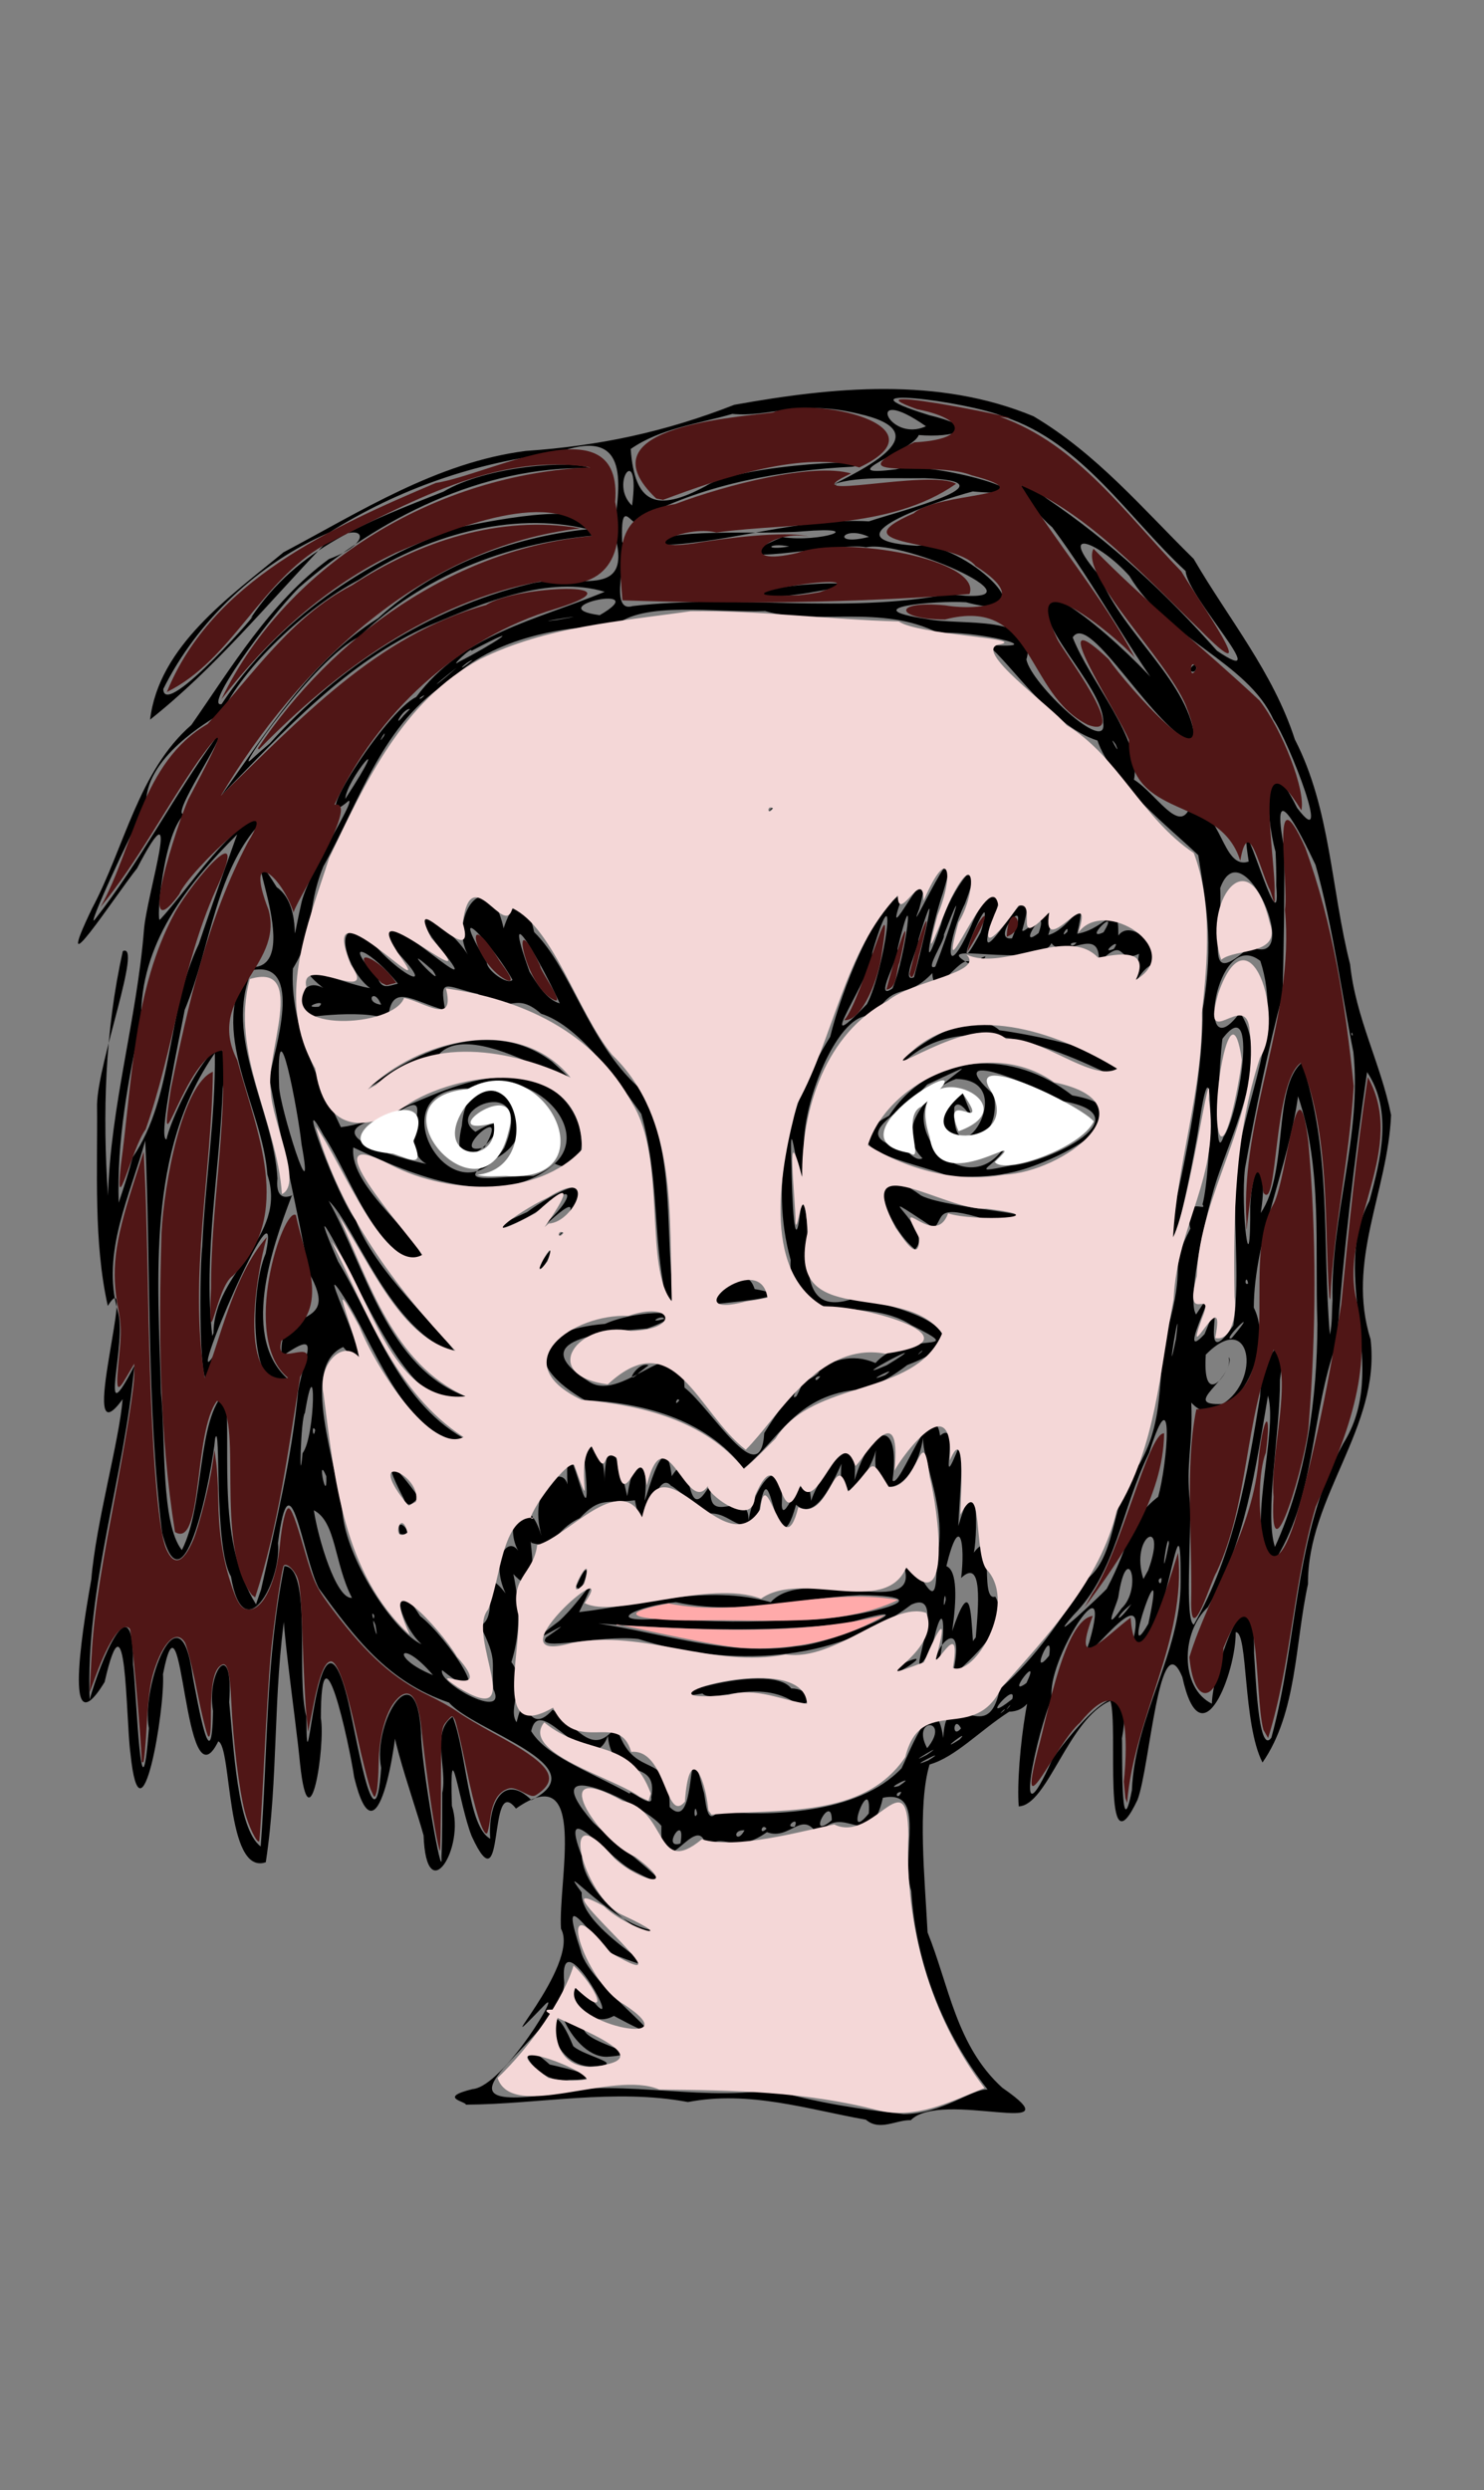 <?xml version="1.0" encoding="UTF-8" standalone="no"?>
<svg
   xmlns:dc="http://purl.org/dc/elements/1.1/"
   xmlns:cc="http://creativecommons.org/ns#"
   xmlns:rdf="http://www.w3.org/1999/02/22-rdf-syntax-ns#"
   xmlns:svg="http://www.w3.org/2000/svg"
   xmlns="http://www.w3.org/2000/svg"
   xmlns:sodipodi="http://sodipodi.sourceforge.net/DTD/sodipodi-0.dtd"
   xmlns:inkscape="http://www.inkscape.org/namespaces/inkscape"
   inkscape:version="1.0 (4035a4fb49, 2020-05-01)"
   sodipodi:docname="villager1.svg"
   viewBox="0 0 1440 2416"
   height="2416"
   width="1440"
   id="svg82"
   version="1.1">
  <rect x="0" y="0" width="1440" height="2416" fill="#808080" stroke="none"/>
  <defs
     id="defs86" />
  <sodipodi:namedview
     inkscape:current-layer="g90"
     inkscape:window-maximized="1"
     inkscape:window-y="-11"
     inkscape:window-x="-11"
     inkscape:cy="909.11377"
     inkscape:cx="609.41299"
     inkscape:zoom="0.59003612"
     showgrid="false"
     id="namedview84"
     inkscape:window-height="1826"
     inkscape:window-width="1080"
     inkscape:pageshadow="2"
     inkscape:pageopacity="0"
     guidetolerance="10"
     gridtolerance="10"
     objecttolerance="10"
     borderopacity="1"
     bordercolor="#666666"
     pagecolor="#ffffff"
     inkscape:document-rotation="0"
     inkscape:pagecheckerboard="true" />
  <g
     id="g90"
     inkscape:label="Image"
     inkscape:groupmode="layer">
    <path
       d="m 840.27,2056.508 c -56.186,-9.965 -113.069,-28.636 -172.693,-17.15 -71.421,-13.386 -143.951,2.084 -215.477,2.55 -0.018,-3.191 -27.783,-6.719 6.454,-15.127 30.363,-2.356 91.061,-105.171 68.592,-80.223 -60.86,62.834 36.741,-39.811 17.22,-75.331 -3.014,-45.882 26.877,-166.322 -43.695,-116.582 -27.918,-36.195 -9.623,99.492 -42.989,26.704 -12.274,-30.692 -21.607,-108.329 -19.201,-29.431 13.433,40.434 -24.732,101.79 -27.458,28.75 -9.553,-35.364 -45.751,-132.327 -24.898,-124.876 -0.932,36.714 -20.404,158.64 -42.456,68.425 -5.075,-34.6 -32.264,-157.267 -32.294,-57.36 4.549,27.181 -11.225,128.44 -20.231,44.173 -4.247,-45.003 -22.193,-165.026 -13.909,-149.901 -12.578,81.297 -6.918,164.59 -19.336,245.603 -39.167,13.223 -32.628,-112.181 -46.094,-117.312 -34.067,69.366 -34.026,-165.952 -53.633,-65.188 2.177,34.051 -21.654,174.462 -31.625,76.604 -4.652,-34.836 -3.343,-163.962 -25.045,-68.883 -43.821,71.254 -17.604,-72.499 -12.881,-99.777 4.64,-55.453 26.937,-133.245 30.39,-174.704 -46.816,64.346 15.915,-139.319 -14.41,-90.496 -13.963,-62.528 -9.807,-130.529 -10.441,-195.553 1.007,-41.91 44.327,-157.391 25.045,-148.686 -17.401,77.515 -19.849,158.292 -14.419,237.306 2.446,-87.031 27.983,-171.112 34.907,-257.738 2.574,-34.578 39.245,-147.992 -6.693,-59.859 C 110.698,870.531 48.458,966.509 89.304,881.376 120.703,822.442 134.369,747.99 185.675,703.367 224.237,648.16 261.897,584.414 319.159,542.394 365.951,525.232 353.275,501.895 313.985,528.909 259.034,586.538 207.957,648.79 145.634,698.175 c 8.586,-71.662 77.595,-119.492 129.438,-162.318 75.255,-39.859 148.753,-87.234 235.102,-98.362 71.346,-4.883 135.276,-18.426 202.29,-44.742 95.975,-17.276 198.032,-27.326 290.385,11.1 61.516,36.481 106.008,89.808 155.399,138.309 33.791,58.138 77.146,110.021 98.196,175.223 34.727,67.212 35.146,145.761 53.634,218.203 5.388,51.959 29.912,96.673 39.748,146.195 -3.101,74.167 -43.697,141.889 -19.892,217.653 10.063,85.232 -61.441,152.602 -60.728,237.406 -12.618,57.309 -10.512,124.679 -44.13,173.099 -19.431,-37.719 -13.79,-127.714 -26.051,-126.361 0.615,38.239 -33.227,127.736 -51.723,43.587 -22.323,-54.686 -31.544,88.078 -43.568,119.1 -34.977,73.932 -18.193,-72.363 -26.3,-96.092 -40.826,17.297 -60.897,101.337 -88.918,102.333 -3.36,-43.376 12.614,-156.276 26.501,-137.758 -10.439,15.54 -10.171,45.269 -35.768,45.908 -29.424,19.04 -52.047,43.986 -77.236,51.21 -11.924,39.616 -4.59,110.852 -1.947,162.883 20.963,51.956 27.801,110.174 72.541,150.75 74.417,51.417 -59.356,1.165 -88.782,31.456 -14.442,-0.391 -30.215,10.952 -43.556,-0.448 z m 36.621,-5.48 c 36.555,0.047 66.599,-24.754 81.43,-23.834 -42.944,-54.151 -69.988,-123.247 -74.076,-192.595 -11.157,-35.103 16.131,-99.349 -27.523,-90.437 -13.258,57.894 -38.59,0.178 -63.005,36.679 -15.105,-26.715 -27.022,5.406 -49.506,-3.333 -33.303,23.686 -41.768,-1.993 -58.898,15.1 -7.576,-42.158 -45.747,46.686 -43.487,-21.132 -15.082,-19.767 -128.994,-75.54 -66.16,-3.259 21.946,21.434 107.517,83.423 36.045,45.288 -23.957,-14.058 -70.166,-72.796 -47.183,-12.795 1.613,39.333 68.233,87.094 72.624,72.319 -39.676,-1.127 -100.648,-74.834 -72.661,-36.904 -3.05,39.912 114.195,92.355 29.688,59.643 -29.264,-27.333 -50.904,-65.38 -30.622,-3.122 8.16,36.595 117.112,108.983 32.13,63.118 -36.363,20.262 -61.54,-61.447 -15.532,-9.081 20.343,19.322 -38.612,-85.624 -32.639,-23.031 -1.034,51.021 -136.258,121.65 -28.385,109.953 76.019,-19.687 151.836,5.64 230.169,-6.143 41.769,12.265 85.944,19.106 127.589,23.566 z m -324.398,-33.106 c -37.315,5.928 -61.253,-53.156 -19.155,-15.012 16.26,3.709 63.809,14.652 19.155,15.012 z m 19.878,-13.058 c -47.918,-3.579 -43.978,-88.436 -16.17,-19.772 10.861,10.127 56.636,18.46 16.17,19.772 z m 16.58,-9.412 c -38.281,0.763 -64.517,-85.368 -22.567,-27.123 3.329,15.422 67.425,24.19 22.567,27.123 z M 429.159,1739.329 c 5.28,-23.466 -11.434,-58.89 10.047,-73.792 13.787,34.465 14.493,106.659 36.493,118.348 -2.456,-33.505 12.607,-64.534 39.996,-37.477 65.812,-33.32 -55.848,-66.625 -79.934,-94.567 -60.037,-20.367 -91.421,-63.005 -126.465,-111 -15.88,-30.946 -27.954,-134.674 -39.541,-43.751 3.546,37.721 -33.642,104.407 -45.633,32.321 -17.021,-27.986 -9.403,-153.782 -15.393,-133.903 -2.62,31.28 -30.313,175.578 -51.509,91.266 -15.226,-126.097 -10.734,-253.465 -16.282,-380.157 -14.832,53.952 -42.554,108.224 -26.802,165.094 10.151,30.04 -21.137,125.586 16.226,53.348 -9.588,108.249 -47.377,214.198 -43.368,323.782 9.835,-35.446 42.63,-117.384 42.093,-34.333 3.784,31.004 7.635,164.023 15.374,62.237 -7.906,-40.703 30.446,-142.528 42.558,-49.981 5.427,28.31 18.488,102.853 19.667,33.198 -6.518,-39.097 20.211,-72.41 15.714,-8.491 4.352,42.243 7.753,123.275 30.567,139.877 6.86,-90.633 4.72,-182.78 22.951,-271.979 27.478,0.918 10.817,108.237 21.426,146.16 0.14,96.696 9.868,-132.844 39.291,-19.867 7.928,29.502 27.311,157.583 33.192,69.461 -8.613,-44.557 34.524,-114.861 38.769,-33.669 -0.318,28.537 21.358,150.446 19.765,119.936 1.016,-20.667 0.681,-41.376 0.797,-62.061 z m 231.103,49.179 c 5.627,-31.801 -19.295,6.474 0,0 z m 62.188,-12.794 c -13.562,-0.656 -7.475,14.141 0,0 z m 21.375,-1.54 c -4.595,-6.345 -7.955,7.612 0,0 z m 27.333,-1.891 c 5.201,-11.849 -11.891,1.282 0,0 z m 35.969,-6.362 c -0.003,-27.689 -25.673,21.781 0,0 z m 35.914,-6.528 c 3.026,-42.821 -26.2,32.05 0,0 z m -166.57,0.447 c -2.394,-14.73 -4.213,8.873 0,0 z m 20.02,-2.333 c 49.182,4.414 135.586,3.246 178.376,-42.013 8.339,-16.648 32.904,-83.18 40.394,-29.32 3.108,-59.297 42.87,13.845 54.797,-47.424 37.874,-33.4 57.633,-66.078 85.793,-107.66 29.46,-24.816 21.762,-79.879 49.904,-110.807 27.922,-49.28 14.357,-92.598 30.102,-141.481 14.449,-56.766 -1.819,-46.204 19.25,-86.817 -8.412,-34.877 17.488,-14.803 11.74,-23.508 9.131,-33.426 11.881,-179.703 -3.319,-77.91 -4.343,32.11 -34.535,176.47 -22.605,75.426 14.039,-61.989 26.471,-132.321 26.122,-186.851 11.439,-66.458 2.713,-104.072 -4.295,-149.495 -27.007,-25.902 -84.138,-70.57 -97.811,-111.184 -45.61,-14.57 -83.387,-74.035 -106.714,-92.842 67.869,4.701 -15.527,-14.861 -47.067,-11.161 -55.676,-28.697 -120.056,-7.317 -168.649,-21.61 -46.058,1.848 -120.424,-10.326 -146.038,14.992 -44.775,-1.679 -119.458,10.786 -159.343,52.355 -66.182,40.43 -87.689,116.942 -123.304,180.199 -17.993,44.374 -5.485,59.612 -29.598,99.244 -3.142,55.133 24.053,105.816 46.561,153.941 62.783,-8.055 138.287,-75.791 205.79,-36.203 38.746,27.195 34.792,87.474 1.829,71.632 -53.598,47.052 -138.272,11.286 -195.582,-15.796 -4.371,40.394 68.746,87.318 69.321,114.755 -50.669,-12.626 -70.438,-84.724 -98.143,-126.483 -29.673,-55.061 13.941,61.272 31.245,82.362 18.639,49.546 78.939,102.768 96.878,128.528 -63.233,-19.439 -97.283,-123.21 -123.239,-147.433 36.47,65.883 57.015,162.172 133.604,190.034 -40.846,24.069 -84.129,-65.899 -104.561,-104.076 -17.137,-35.703 -52.257,-101.868 -19.953,-27.166 37.061,61.634 59.52,139.898 127.935,174.977 -59.483,1.694 -89.102,-85.409 -117.374,-132.644 -47.339,-76.61 43.908,99.12 -5.525,40.775 -43.004,19.388 -6.091,112.006 -0.244,164.568 6.15,46.198 50.848,112.422 76.32,123.825 -24.082,-21.824 -32.722,-77.307 -1.382,-27.325 25.812,19.533 79.27,99.118 21.348,52.455 -5.022,12.256 64.451,50.065 49.711,18.294 -2.345,-27.087 4.754,-26.988 -12.942,-61.653 20.501,-7.064 -2.006,-65.251 24.771,-31.182 -15.755,-33.432 3.807,-59.227 13.984,-38.323 -18.874,-29.41 5.958,-66.605 20.849,-17.325 -13.322,-48.108 19.922,-70.461 25.195,-50 -3.337,-82.742 24.308,70.245 17.59,-12.13 -5.93,-40.285 20.07,-26.69 18.122,9.751 2.708,-58.199 15.161,-18.393 22.293,13.712 8.422,-52.031 21.596,-34.987 16.9,4.38 2.295,-3.483 20.004,-75.96 26.3,-23.714 22.815,-36.733 10.012,59.98 38.86,5.085 -8.782,51.07 35.813,0.871 35.683,38.248 4.497,-33.793 35.092,-72.759 32.239,-15.14 1.303,23.637 24.562,-53.116 28.474,-4.239 6.7,-22.857 47.342,-80.818 42.074,-19.976 16.747,-55.242 44.916,-60.904 36.926,0.183 7.25,8.967 39.354,-87.851 46.147,-43.484 22.352,-19.115 -5.321,70.321 19.668,7.294 2.678,24.339 -0.635,46.949 -1.988,80.304 22.946,-77.793 17.794,34.418 13.548,27.907 24.092,-34.491 5.753,46.623 22.307,40.626 16.529,28.659 -24.42,60.261 -41.926,78.054 16.669,-70.62 -24.915,-22.137 -13.393,-10.805 7.896,-31.649 6.172,-75.746 -6.389,-16.629 -34.645,55.775 21.044,-61.967 -19.849,-42.772 -74.98,57.06 -177.747,60.986 -264.812,33.269 -37.9,-4.319 -99.892,13.131 -89.547,-1.409 47.395,-32.585 -42.206,25.163 12.473,-15.838 24,-21.23 46.65,-64.36 19.621,-8.81 62.297,-7.378 123.555,-27.053 185.947,-9.644 32.457,-36.449 141.479,16.523 130.282,-31.218 11.314,-20.751 32.275,63.158 30.403,-10.212 12.076,-46.382 -14.239,-96.185 -12.77,-118.428 -8.325,54.559 -52.085,67.364 -45.858,12.409 -6.503,25.587 -38.22,66.444 -33.419,13.201 -13.599,30.535 -28.281,53.57 -44.087,39.694 -20.453,73.78 -24.483,-64.655 -35.578,5.479 -17.31,31.673 -26.546,-0.985 -51.429,3.424 -6.245,-5.92 -40.551,-33.714 -33.207,-25.828 -16.775,-24.312 -26.885,64.091 -36.105,12.634 -28.324,3.433 -33.443,-3.778 -53.583,17.344 -25.498,11.822 -22.871,31.084 -46.851,23.934 -3.945,-12.164 12.477,63.264 -17.55,30.27 6.858,32.938 6.389,59.134 -1.936,85.454 15.663,20.012 -4.417,44.087 5.04,58.401 10.139,-40.739 8.125,18.155 35.091,-12.286 25.268,18.695 39.294,46.443 61.804,15.825 16.44,56.246 51.57,19.758 51.708,78.635 28.55,28.695 14.389,-90.498 32.585,-16.031 2.607,5.442 2.165,36.22 14.06,20.408 z m 76.6,-104.503 c -37.182,-26.265 -81.3,0.706 -91.463,-10.005 -69.73,12.431 64.281,-33.478 86.196,-4.853 16.252,-0.164 27.685,16.054 5.267,14.857 z m 95.831,-35.707 c 53.952,-25.716 -17.623,21.863 0,0 z m -309.765,-78.307 c 18.929,-42.249 6.331,14.593 0,0 z m -171.2,-50.95 c -5.541,-22.215 18.494,4.828 0,0 z m 3.892,-34.014 c -25.408,-48.531 -7.728,-32.648 14.641,-1.015 -4.373,3.118 -10.747,12.704 -14.641,1.015 z m 329.706,-29.309 c -37.174,-49.072 -100.537,-64.013 -153.955,-66.262 -60.475,-35.166 -50.478,-68.324 19.447,-74.05 32.388,-14.533 95.637,-15.009 41.042,4.436 -39.539,3.589 -122.883,9.711 -56.284,51.763 34.114,22.103 90.957,-60.032 92.399,5.594 26.64,20.812 73.841,102.791 77.394,44.169 25.192,-41.13 62.025,-87.743 107.964,-67.981 28.933,-33.175 93.807,-7.029 34.344,-37.041 -47.379,-30.907 -120.483,6.352 -116.7,-62.931 -20.799,-75.492 -1.814,-152.186 38.372,-216.574 10.542,-43.519 43.867,-129.928 71.036,-138.825 -27.2,74.546 36.177,-60.617 15.303,14.856 -16.203,41.247 50.003,-104.15 22.865,-15.016 -9.278,26.427 -23.837,94.737 -1.693,30.009 8.363,-32.324 48.194,-85.882 23.21,-20.043 -16.799,33.37 -21.883,82.396 5.774,21.895 15.215,-37.884 40.312,-46.626 18.347,0.196 -16.507,60.367 55.385,-81.759 31.48,3.811 2.96,5.131 40.18,-43.447 25.285,4.429 23.333,-6.071 38.805,-49.721 28.088,-1.233 29.945,-5.162 40.27,-37.077 39.884,1.725 12.421,-16.869 42.209,12.486 35.285,27.693 -16.248,2.42 -22.837,38.833 -15.194,-9.966 -22.54,10.66 -11.183,-18.896 -38.977,8.36 1.944,-38.136 -33.709,-1.482 -45.998,-18.661 -13.098,27.429 -128.287,-5.959 -76.57,21.731 -7.798,-20.279 -37.687,39.34 -39.015,7.269 -26.63,28.013 -35.976,5.772 -56.661,42.35 -33.456,-11.513 -74.244,90.426 -67.236,137.038 -3.043,64.255 -15.705,-71 -12.822,6.336 0.271,26.881 3.088,103.796 9.593,35.961 17.323,19.881 -17.228,119.208 52.502,93.384 41.994,7.904 135.121,33.422 50.348,65.176 -30.084,22.957 -51.248,27.233 -50.896,24.201 -57.939,6.629 -73.627,48.223 -107.961,76.2 z m -62.398,-66.04 c -2.229,-4.608 -5.748,7.227 0,0 z m 113.737,-4.17 c 15.362,-29.831 -10.576,7.383 0,0 z m 8.93,-17 c 9.415,-11.854 -12.548,12.035 0,0 z m 13.333,-6.981 c -23.226,14.666 -1.926,4.505 0,0 z m 0.753,4.84 c -6.787,-0.897 -5.522,8.301 0,0 z M 629.342,1324.544 c -10.912,-4.362 -24.998,22.674 -8.901,6.891 z m 229.483,9.645 c 16.732,-11.56 -25.291,9.858 0,0 z m 1.667,-9.68 c 57.406,-35.009 -48.092,20.782 0,0 z m 33.503,-12.668 c 4.978,-6.088 -8.98,7.244 0,0 z M 644.492,1279.508 c -1.196,-4.928 -18.585,5.415 0,0 z M 841.23,974.134 c 16.871,-31.735 32.025,-140.452 5.243,-50.267 0.647,23.945 -62.71,110.172 -5.243,50.267 z m 24.843,-15.267 c 12.807,-30.685 23.687,-116.886 4.836,-38.255 3.051,5.749 -24.444,52.236 -4.836,38.255 z m 20.788,-10.768 c 8.122,-29.505 26.837,-109.646 4.378,-36.599 1.066,5.743 -17.912,42.895 -4.378,36.599 z m 20.693,-10.258 c 11.83,-29.943 34.027,-97.004 8.322,-30.875 1.794,4.581 -19.688,35.686 -8.322,30.875 z m 48.392,-9.99 c -9.555,2.95 0.836,3.958 0,0 z M 952.789,900.717 c 15.533,-58.654 -39.046,73.281 -1.313,4.128 l 1.282,-4.03 z m 127.954,19.946 c 9.199,-13.506 -15.386,6.358 0,0 z m -36.143,-6.23 c -10.17,-0.183 -4.218,6.501 0,0 z m -62.589,-4.065 c 21.292,-50.716 -23.246,2.918 0,0 z m 25.865,-5.193 c 11.574,-33.894 -23.738,18.745 0,0 z m 27.839,-1.191 c 1.737,-9.087 -8.908,8.783 0,0 z m 35.088,0.524 c 16.982,-27.846 -21.269,9.903 0,0 z M 643.786,1247.173 c -10.142,-58.332 -4.732,-105.394 -21.528,-166.518 -30.077,-41.958 -62.433,-85.983 -97.288,-97.218 -27.895,-24.561 -31.625,5.4 -61.148,-19.137 -32.053,-7.362 -37.686,-16.821 -31.829,15.837 -31.719,-8.54 -52.814,-28.299 -55.375,9.122 -24.552,-11.919 -96.482,0.103 -79.934,-1.538 -13.2,0.866 -7.438,-56.587 29.618,-19.262 -62.308,-47.323 1.565,-14.667 32.731,-9.802 -27.275,-20.459 -39.265,-83.92 7.719,-38.196 23.225,25.641 57.362,44.005 17.817,2.415 -45.768,-76.475 102.572,69.843 41.794,-3.638 -42.15,-54.072 12.157,-21.003 29.72,10.454 -24.303,-35.987 17.438,-97.553 32.617,-29.066 0.526,-1.591 16.625,-54.417 29.629,3.696 35.409,34.871 52.578,106.053 100.727,150.07 36.353,58.163 25.982,130.457 33.786,195.952 2.668,18.153 -15.726,27.468 -9.056,-3.173 z M 309.405,976.72 c 9.858,-8.796 -20.032,1.584 0,0 z m 60.42,-1.967 c -7.132,-17.783 -16.599,-2.004 0,0 z m 173.333,-1.284 c -15.926,-34.83 -58.951,-113.292 -29.289,-30.629 6.987,11.178 16.386,27.014 29.289,30.629 z M 386.044,954.352 c -24.259,-30.926 -57.873,-48.453 -19.01,-4.461 4.101,10.342 10.38,6.384 19.01,4.461 z m 111.232,-3.686 c -16.836,-30.917 -66.33,-86.481 -24.852,-16.724 0.077,7.435 19.828,22.053 24.852,16.724 z m -77.451,-9.252 c -38.883,-34.709 15.698,23.217 0,0 z m 270,324.851 c 15.407,-21.729 34.826,-39.015 42.447,-15.633 51.663,8.783 -38.605,13.05 -42.447,15.633 z m -166.552,-38.424 c 26.183,-40.805 0.22,16.28 0,0 z m 364.57,-15.829 c -28.648,-22.334 -54.867,-96.773 5.982,-52.087 27.337,14.158 157.087,19.787 61.447,22.747 -47.934,-14.498 -38.614,-2.719 -48.825,8.831 -74.623,-49.291 2.334,1.091 -18.604,20.509 z m -371.296,-15.977 c 29.309,-17.201 54.881,-59.728 7.958,-22.954 -32.952,22.444 -68.99,27.414 -13.017,2.895 23.878,-17.992 78.276,-46.773 40.024,3.064 14.317,-31.267 -50.686,40.356 -34.964,16.995 z m 25.278,2.97 c 4.506,-5.409 6.305,-3.683 0,0 z m 379.729,-57.545 c -36.198,-15.087 -121.873,-26.014 -58.787,-59.008 41.633,-63.573 121.046,-64.127 177.724,-19.675 86.472,14.88 -21.829,67.65 -59.546,74.827 -19.416,4.447 -39.593,4.35 -59.391,3.857 z m 59.604,-10.782 c 37.271,-2.841 132.917,-49.584 46.433,-63.014 -22.197,-14.451 -118.201,-54.484 -63.096,-5.47 11.025,70.963 -89.789,47.392 -30.522,-1.99 21.737,53.511 0.012,-0.322 -7.938,13.793 -3.626,79.031 67.497,-26.328 1.659,-27.218 -78.426,28.371 9.789,132.453 49.829,61.318 -5.606,22.738 -45.183,32.648 3.635,22.582 z m -86,-6.903 c -50.658,-50.945 102.797,-117.137 4.493,-71.552 -26.433,30.562 -76.683,47.642 -25.504,62.09 6.721,0.836 13.345,13.014 21.011,9.462 z m -540,-66.778 c 49.315,-39.44 123.233,-70.358 180.437,-27.089 72.609,65.573 -73.24,-51.177 -110.385,-6.204 -23.637,10.621 -48.133,19.255 -70.052,33.292 z m 724.687,-12.922 c -60.168,-29.741 -153.944,-67.841 -207.462,-8.692 -20.064,9.249 63.606,-66.725 97.413,-35.862 23.257,2.946 136.843,23.095 110.049,44.554 z M 745.825,787.005 c 4.506,-5.409 6.305,-3.683 0,0 z m 352.503,949.837 c 2.948,-72.604 47.625,-132.982 47.303,-202.232 0.574,-112.902 -15.737,86.852 -47.32,61.873 21.351,-81.596 -57.295,39.123 -41.184,-3.811 24.328,-84.997 -42.909,19.942 -36.381,54.831 -14.219,31.488 -40.075,150.089 0.621,58.813 20.274,-28.796 82.528,-103.69 67.309,-19.771 0.703,7.034 -1.836,109.885 9.652,50.296 z m -466.399,7 c 7.699,-40.902 -38.314,-13.378 -42.078,-59.792 -16.686,46.81 -65.814,-44.985 -74.409,-4.453 14.675,23.845 51.798,36.779 95.972,60.751 -3.059,-7.115 22.884,16.245 20.515,3.494 z m 242.629,-5.379 c -7.941,0.248 -3.263,9.097 0,0 z m -2.236,-5.761 c 20.98,-14.166 -17.979,5.178 0,0 z m 28.324,-24.738 c 24.13,-14.917 -25.574,10.579 0,0 z m -1.351,-5.455 c 23.277,-15.741 -25.518,13.35 0,0 z m 0.361,-6.446 c 23.804,-29.017 -16.39,-30.596 0,0 z m 334.031,-10.221 c 26.007,-94.703 21.517,-197.245 69.693,-285.28 46.455,-73.514 -13.838,-160.948 25.403,-235.406 11.071,-40.524 22.749,-87.513 -2.247,-125.06 -12.428,86.522 -22.942,175.039 -29.431,262.746 -25.801,69.642 -19.902,151.235 -62.35,214.704 -28.048,-25.198 6.19,-127.755 -4.361,-163.524 -11.993,70.429 -21.713,142.277 -58.325,205.221 -26.278,24.253 -27.184,78.223 3.851,93.658 0.959,-35.852 41.872,-148.764 40.954,-48.829 1.32,15.37 3.838,100.219 16.812,81.771 z m -302.547,1.796 c 12.31,-12.782 -24.392,15.601 0,0 z m 1.353,-10.803 c -7.149,-13.849 -9.536,11.412 0,0 z m 41.503,-16.993 c 4.978,-6.088 -8.98,7.244 0,0 z m 8.28,-11.485 c 5.053,-19.063 -35.184,27.666 0,0 z m -2.947,7.485 c 4.331,-6.627 -7.585,8.418 0,0 z m 16.683,-23 c 15.477,-32.328 -21.802,15.951 0,0 z m -575.853,-7.667 c -31.892,-37.736 -43.115,-17.381 0,0 z m 597.894,-18.928 c 4.504,-31.618 -20.703,25.89 0,0 z m -244.894,-9.111 c 38.344,-2.788 140.874,-49.795 49.693,-22.391 -80.462,9.638 -161.938,6.119 -242.359,0.337 64.009,9.748 126.607,31.971 192.667,22.054 z m 173.691,-8.625 c 2.579,-30.865 6.896,-77.654 -14.204,-57.609 4.058,-32.708 -1.188,-65.339 -14.35,-11.474 10.937,4.334 10,32.437 5.645,63.028 17.6,-52.011 18.035,-20.965 20.128,9.702 z m 167.468,-13.252 c 20.182,-93.901 -29.662,51.886 0,0 z m -750.004,1.349 c -6.637,-16.876 4.588,26.404 0,0 z m 794.147,-0.434 c 38.897,-68.411 51.923,-145.172 64.296,-221.65 1.015,-34.563 28.404,-78.272 19.267,-15.964 0.317,50.469 -15.29,130.202 -4.898,162.235 30.498,-66.798 40.95,-143.306 41.234,-216.502 -2.666,-73.616 5.2,-150.046 -18.798,-220.751 -9.516,68.958 -42.625,138.53 -42.938,205.098 23.028,45.181 -28.239,128.601 -60.641,92.138 1.641,43.71 -5.506,57.312 -1.305,97.293 1.5,31.348 -5.339,114.797 3.783,118.104 z m -84.593,-34.689 c 24.338,-45.732 20.231,-66.408 49.921,-89.298 9.074,-31.731 16.241,-121.915 -8.759,-42.679 -26.935,54.93 -32.023,115.743 -73.368,157.373 -30.149,34.297 26.978,-19.675 32.205,-25.395 z m -298.043,29.857 c 32.758,2.796 158.746,-22.583 58.667,-23.835 -61.684,3.124 -117.295,20.075 -178.554,6.919 -36.223,3.171 -76.163,21.077 -11.612,15.711 43.792,3.724 87.562,3.911 131.499,1.204 z m 321.939,-15.017 c -17.619,13.884 -14.973,21.26 0,0 z m -9.417,4.019 c 20.7,-19.515 5.482,-68.898 -3.211,-10.841 -1.454,7.135 -16.093,37.953 3.211,10.841 z m -725.189,7.085 c -3.812,-7.148 -0.501,8.719 0,0 z m -109.801,-25.356 c 14.392,-64.864 29.723,-127.015 35.996,-193.073 6.86,-37.317 22.987,-59.846 -15.745,-33.116 -6.51,-51.959 59.641,-22.18 25.987,-81.436 -11.306,-62.222 -26.157,-125.245 -38.248,-187.985 4.396,-26.857 34.906,-115.362 -16.898,-105.178 -28.338,65.082 21.044,135.164 24.775,202.051 -3.088,31.257 23.271,10.452 13.933,16.686 -19.639,51.297 -50.604,139.875 -1.793,179.633 -40.539,21.418 -38.952,-88.815 -23.546,-123.482 18.512,-87.887 -83.606,152.316 -48.936,96.54 -15.993,87.659 -16.092,-74.176 -12.626,-103.605 2.784,-62.543 12.955,-124.693 12.234,-187.399 -66.698,95.884 -55.121,218.726 -52.237,329.616 4.538,46.063 -0.326,126.521 20.222,152.526 22.782,-44.727 13.858,-127.26 42.857,-154.263 4.313,68.744 -8.488,146.312 29.079,206.879 z m 88.167,8.114 c -17.339,-33.551 -15.214,-73.812 -36.991,-84.957 3.849,26.162 21.469,86.445 36.991,84.957 z m 576.206,1.653 c -1.107,-13.037 -3.67,16.502 0,0 z M 1127.065,1531.096 c -6.248,0.432 0.282,10.783 0,0 z m -12.907,-7.673 c 19.629,-53.962 -18.243,-33.674 -4.673,8.471 l 4.673,-8.472 z m 20.083,-25.915 c -0.924,-16.577 -10.082,50.863 0,0 z m -817.619,-65.273 c -9.998,-23.615 1.058,30.048 0,0 z m -23.029,-22.393 c 12.619,-16.206 13.404,-107.545 2.303,-39.107 -4.158,4.391 -5.914,79.841 -2.303,39.107 z m 12.232,-22.491 c -3.862,-7.387 -2.022,11.429 0,0 z m 880.578,-25.27 c 37.732,-23.668 27.488,-92.255 -16.389,-47.837 -3.894,60.828 29.422,7.503 22.217,2.589 6.333,20.939 -48.603,47.412 -5.828,45.248 z m -45.232,-63.49 c 6.242,-51.423 -11.731,57.321 0,0 z m 27.731,-4.345 c 24.602,-62.096 -9.539,46.656 27.869,-8.251 7.486,-50.491 -1.973,-105.16 3.713,-157.728 8.011,-65.126 44.463,-129.212 22.505,-195.942 -43.752,-34.628 -64.196,110.086 -19.808,50.059 32.489,47.68 -12.809,123.769 -26.574,175.753 -8.73,31.271 -24.833,104.212 -16.004,117.131 34.926,-53.954 -23.901,53.946 8.3,18.979 z m 26.294,3.909 c 31.326,-37.218 -11.977,4.869 0,0 z m -988.037,-4.75 c 0.385,-59.861 72.469,-92.965 52.294,-153.864 -4.496,-65.56 -59.6,-141.014 -17.131,-201.21 59.416,3.888 -21.007,-153.29 26.171,-77.623 29.007,19.91 9.288,80.842 24.153,14.463 7.687,-30.87 52.405,-98.236 45.757,-98.328 -42.901,37.583 35.199,-86.372 65.424,-100.585 45.94,-61.458 115.844,-74.416 182.967,-102.105 -53.92,-16.304 -117.735,10.469 -169.806,32.561 -81.062,35.455 -141.599,103.016 -202.072,164.761 45.178,-62.431 85.21,-129.39 152.087,-171.832 56.149,-50.774 128.839,-78.394 203.415,-86.234 -74.742,-18.106 -158.478,6.894 -222.229,49.129 -52.379,27.467 -112.42,85.387 -132.889,129.156 -12.504,7.603 -76.072,44.042 -73.39,89.909 -15.708,27.551 -59.199,122.217 -49.851,110.483 44.235,-56.518 75.934,-119.016 117.787,-176.717 14.899,-10.444 -50.285,83.688 -29.507,73.575 -21.92,15.358 -29.216,108.287 -25.036,103.234 28.627,-30.724 72.713,-100.718 101.94,-98.414 -48.477,47.5 -52.232,124.617 -78.025,186.027 -5.543,29.867 -26.509,125.708 -17.69,125.616 7.591,-33.985 68.827,-145.625 54.566,-49.116 -2.73,79.875 -18.956,159.912 -10.142,239.81 z M 1293.022,1261.508 c -2.031,-80.903 28.692,-160.287 20.239,-240.734 -10.579,-52.124 -19.936,-122.236 -36.707,-181.631 -16.839,-35.481 -44.41,-88.927 -30.375,-15.851 0.311,47.381 -0.363,94.764 -1.722,142.125 -13.523,50.453 -26.398,112.506 -36.384,168.155 -4.631,38.473 5.634,121.749 5.072,36.294 3.267,-52.983 17.993,-40.114 10.195,6.976 27.512,-40.469 11.089,-120.851 39.818,-145.859 29.324,85.274 19.687,175.974 27.289,263.796 2.44,-10.861 1.808,-22.221 2.574,-33.27 z m -81.884,-16.333 c -1.856,-9.861 -4.579,3.058 0,0 z M 128.703,1122.841 c 40.602,-59.257 32.232,-140.265 64.25,-207.05 9.011,-27.082 43.685,-125.757 37.652,-106.711 -49.603,49.318 -94.737,106.811 -93.66,180.358 -12.608,58.412 -23.667,117.391 -21.777,177.404 4.925,-14.536 9.663,-29.142 13.535,-44 z m 388.929,18.07 c 75.673,-28.699 1.886,-113.161 -57.809,-84.758 -99.774,-5.927 -21.106,136.47 29.566,57.4 31.448,-73.765 -61.099,-38.318 -28.053,-15.517 62.736,-37.689 -31.56,73.413 -13.141,-6.165 6.076,-77.158 93.879,-6.838 37.002,29.691 -59.259,32.088 6.421,18.118 32.435,19.35 z m -225.04,-30.894 c -3.112,-30.363 -24.9,-146.387 -21.741,-56.227 -0.026,18.134 35.887,133.244 21.741,56.227 z m 121.096,19.158 c -33.6,-19.329 18.796,-81.754 -33.381,-46.533 -89.631,15.679 12.966,42.629 33.381,46.533 z m 773.454,-26 c 14.973,-20.455 35.029,-142.786 -0.949,-95.381 -2.318,16.089 -9.673,125.799 0.949,95.381 z m -716.989,10 c 28.066,-49.146 -38.715,10.909 0,0 z m 841.917,-111.25 c -2.567,0.578 1.91,5.845 0,0 z m -99.108,-83.75 c 53.691,24.859 -6.974,-117.242 -28.924,-56.591 2.671,47.762 -18.17,100.004 28.924,56.592 z m 24.766,-91.88 c -10.189,-35.723 -13.022,-111.522 20.833,-42.64 35.435,47.446 -7.837,-64.212 -23.014,-85.855 -25.354,-55.791 -103.302,-77.789 -139.601,-139.007 -29.01,-32.619 -72.401,-50.206 -28.723,0.124 22.65,57.248 88.981,103.681 92.578,161.923 -37.84,-8.133 -102.44,-129.357 -118.903,-102.399 16.77,42.83 67.18,98.762 59.477,137.982 21.706,13.554 44.054,53.578 54.291,26.599 31.24,1.519 31.205,61.716 57.052,52.818 -13.066,-81.893 32.64,92.549 26.714,23.169 0.184,-10.909 -0.118,-21.822 -0.704,-32.716 z m -83.606,-176.34 c 9.428,-14.452 8.539,7.973 0,0 z M 335.026,775.056 c 49.338,-75.87 1.268,-19.417 0,0 z M 261.825,721.206 C 328.448,646.751 416.033,590.389 513.398,566.625 c 43.583,-11.724 103.9,19.474 81.959,-52.036 7.631,-49.435 14.376,-101.192 -55.57,-75.068 -78.401,8.96 -153.395,34.931 -220.092,77.01 -68.79,29.751 -128.312,85.596 -161.227,151.915 0.427,31.753 102.683,-86.942 84.658,-68.48 46.168,-69.745 114.633,-94.163 187.338,-123.043 42.081,-25.119 124.786,-30.673 142.033,-22.738 -104.774,-2.182 -205.099,48.444 -282.305,115.943 -31.733,31.819 -92.887,116.924 -75.18,113.031 53.94,-81.638 139.946,-140.359 231.587,-171.814 35.382,-6.895 141.446,-29.083 128.561,8.381 -84.009,7.488 -165.298,39.103 -226.638,98.047 -44.565,22.493 -121.004,133.96 -105.214,119.648 l 8.401,-7.549 10.114,-8.667 z m 820.667,0.969 c -9.198,-13.361 6.712,15.551 0,0 z m -709.96,-8.074 c 3.505,-9.561 -8.453,12.334 0,0 z M 1070.478,701.175 c 1.613,-35.918 -77.979,-104.449 -48.089,-121.512 45.733,20.15 133.71,115.827 116.379,108.259 -42.884,-56.183 -75.294,-119.566 -117.744,-176.318 -22.211,-18.888 -52.166,-63.817 -5.241,-27.899 61.67,41.704 115.6,91.785 165.117,147.671 58.312,39.296 -29.145,-52.44 -30.386,-77.331 -56.34,-52.017 -99.758,-124.215 -176.024,-149.691 -36.785,-15.387 -169.764,-31.652 -72.667,-1.493 54.975,13.336 23,22 -10.365,19.216 -4.687,15.031 -87.466,41.587 -21.954,33.23 31.308,-9.929 166.631,29.693 74.413,21.501 -33.588,8.82 -148.396,47.151 -53.96,52.689 43.002,-5.611 134.818,78.228 47.458,54.825 -28.757,-1.926 -111.124,5.258 -38.081,16.216 32.572,6.828 109.853,-5.255 96.616,39.291 4.688,23.922 79.395,93.454 74.526,61.345 z M 397.825,687.897 c -6.904,-0.816 -17.844,20.861 -6.194,6.333 z m 14.082,-13.418 c -7.828,3.309 -4.445,5.785 0,0 z m 31.251,-26.678 c -29.382,22.912 -21.813,19.401 0,0 z m 15.333,-7.409 c -6.593,1.425 -19.378,15.49 0,0 z m -13.006,1.588 c 30.656,-15.505 70.741,-41.471 11.892,-10.472 2.04,-5.798 -23.168,18.132 -11.892,10.472 z m 94.545,-40.472 c 50.089,-8.719 -33.404,4.335 0,0 z m 41.898,-4.667 c 54.884,-31.692 -60.135,-8.048 0,0 z m 31.967,-8.851 c 101.225,-11.804 205.375,7.909 306.258,-11.606 105.506,13.438 -42.36,-53.543 -79.744,-45.402 -26.426,-6.033 -164.147,25.139 -81.329,-9.892 36.694,5.611 84.632,-10.882 19.67,-5.576 -38.622,3.671 -147.189,-4.207 -134.709,13.397 67.199,-2.982 131.587,-26.884 199.103,-23.087 28.271,-9.631 144.53,-38.751 53.973,-41.869 -34.928,0.537 -77.613,-2.878 -96.693,10.281 36.898,-18.83 114.281,-54.576 32.235,-72.904 -57.617,-13.914 -85.683,3.705 -122.032,0.248 -32.407,9.507 -69.785,13.901 -98.634,34.04 3.813,53.044 24.814,61.947 72.914,35.901 33.714,-21.967 185.434,-27.673 142.474,-18.723 -68.412,3.342 -142.894,16.839 -201.529,47.843 -7.776,28.021 -24.168,-30.051 -22.165,24.675 6.111,12.538 -13.828,69.901 10.208,62.676 z m 124.95,-13.855 c 26.887,-9.319 127.644,-12.465 50.08,0.302 -6.562,1.577 -60.881,9.321 -50.08,-0.302 z M 765.825,530.175 c -20.24,-4.148 -26.005,4.365 0,0 z m 77.333,-9.303 c -25.569,-11.998 -37.592,9.694 0,0 z M 613.309,490.488 c 8.63,-63.293 -22.972,-21.54 0,0 z m 196.152,-17.646 c 8.865,-9.592 -16.304,10.234 0,0 z m 89.03,-59.296 c -61.324,-42.89 -36.635,16.881 0,0 z"
       style="fill:#000000;stroke-width:1.333"
       id="path94" />
    <path
       d="m 1231.354,861.659 c -10.276,-23.009 -20.162,-70.01 -27.871,-26.609 -20.289,-64.637 -108.803,-37.28 -108.05,-117.041 -10.26,-25.712 -86.381,-141.119 -19.685,-78.466 16.569,24.36 108.285,128.685 74.838,44.454 -19.435,-45.851 -103.028,-125.443 -89.519,-151.602 50.469,51.815 108.181,97.581 161.141,147.297 22.317,28.677 45.028,87.632 40.559,106.49 -49.579,-80.445 -24.188,48.798 -25.994,81.354 0.977,19.071 -2.91,-3.059 -5.419,-5.876 z m -70.338,-213.517 c -7.051,-13.535 -7.316,16.331 0,0 z"
       style="fill:#501616;stroke-width:2.397"
       id="path106" />
    <path
       d="m 1289.863,1258.333 c -5.266,-75.654 1.157,-156.09 -27.637,-227.214 -27.099,19.495 -22.14,145.476 -36.194,126.112 -9.336,-68.731 -17.936,66.693 -16.528,28.73 -6.038,-103.22 47.264,-199.615 37.347,-303.258 4.014,-27.181 -15.074,-137.437 19.679,-60.251 26.938,73.82 39.179,153.379 47.013,231.301 -3.962,69.476 -19.603,137.865 -22.771,207.346 z"
       style="fill:#501616;stroke-width:2.397"
       id="path108" />
    <path
       d="m 1155.832,1554.94 c 1.331,-61.196 -6.179,-133.134 5.027,-187.636 98.833,-6.164 38.361,-137.8 75.167,-199.629 12.931,-25.305 22.615,-147.419 33.487,-59.805 8.145,91.05 7.67,183.552 0.367,274.662 -1.521,29.553 -38.647,159.555 -34.087,69.562 -3.794,-41.634 19.678,-116.592 0.228,-142.75 -28.638,68.147 -23.75,147.587 -55.513,215.88 -4.738,6.055 -24.687,73.971 -24.675,29.716 z"
       style="fill:#501616;stroke-width:2.397"
       id="path110" />
    <path
       d="m 1226,1678.377 c -9.217,-31.613 -1.658,-170.239 -38.882,-79.487 -1.294,48.291 -27.831,63.906 -33.007,8.893 19.718,-64.213 62.599,-123.432 67.434,-194.451 4.652,-41.767 12.58,-47.754 6.772,-4.102 -14.265,36.346 -1.97,157.569 27.638,68.193 20.259,-69.209 34.126,-140.778 45.504,-211.898 7.324,-73.631 14.729,-147.339 25.799,-220.508 38.436,69.074 -25.581,140.251 -11.96,212.342 18.897,72.994 -10.126,139.419 -38.676,204.61 -21.766,73.306 -23.379,151.423 -46.114,224.198 z"
       style="fill:#501616;stroke-width:2.397"
       id="path112" />
    <path
       d="m 1090.501,1728.478 c 3.979,-36.682 6.02,-116.675 -42.591,-57.115 -23.099,19.736 -61.814,109.476 -41.073,27.366 10.452,-38.014 26.21,-127.082 53.484,-131.024 -21.45,58.081 12.775,19.469 36.741,1.698 6.53,81.048 47.834,-72.018 46.098,-62.445 8.296,84.508 -42.901,159.286 -49.462,242.089 l -1.7,-4.535 -1.496,-16.035 z"
       style="fill:#501616;stroke-width:2.397"
       id="path114" />
    <path
       d="m 1059.639,1546.552 c 27.89,-40.707 54.995,-157.619 69.96,-155.924 -0.884,62.335 -41.136,120.268 -76.968,168.508 l 7.009,-12.583 z"
       style="fill:#501616;stroke-width:2.397"
       id="path116" />
    <path
       d="m 604.006,582.429 c -4.806,-55.401 -4.483,-84.719 51.36,-93.43 49.684,-18.817 133.97,-40.315 170.457,-29.619 -62.862,29.121 76.412,-4.952 101.898,10.006 -64.518,45.319 -155.504,36.812 -232.526,47.188 -31.564,-7.6 -81.057,18.812 -21.932,10.658 28.496,-4.914 88.29,-12.45 111.137,-6.83 -41.311,-7.081 -72.538,30.959 -10.553,15.976 45.976,-17.47 179.44,6.813 166.903,39.949 -111.956,8.652 -224.554,9.888 -336.744,6.103 z m 191.296,-7.88 c 75.1,-25.907 -131.654,7.471 -20.249,2.938 l 10.22,-1.264 z"
       style="fill:#501616;stroke-width:2.397"
       id="path118" />
    <path
       d="m 1055.556,703.177 c -60.975,-30.122 -51.023,-124.943 -138.582,-102.151 -48.607,-0.084 -51.862,-18.735 0.212,-13.705 36.026,5.831 86.111,-2.417 29.52,-38.195 -21.205,-26.736 -137.408,-17.407 -59.914,-51.213 21.676,-20.41 134.266,-16.043 55.992,-36.758 -36.587,-15.35 -140.451,8.232 -55.56,-32.018 51.955,-2.584 51.956,-22.499 2.522,-32.123 -80.018,-28.929 140.422,17.055 80.533,7.293 75.204,26.421 122.516,95.08 175.995,150.069 16.619,28.018 83.634,122.896 17.682,56.117 -52.679,-50.45 -107.264,-111.764 -173.147,-139.477 34.269,55.822 78.899,107.798 110.285,166.901 -19.77,-22.427 -112.547,-97.519 -75.47,-18.458 4.687,11.374 73.219,99.819 29.93,83.719 z"
       style="fill:#501616;stroke-width:2.397"
       id="path120" />
    <path
       d="m 636.792,483.676 c -71.25,-67.846 66.581,-77.8 113.243,-83.496 38.828,-16.651 169.906,12.685 83.756,53.35 -52.915,-17.067 -133.062,9.902 -190.49,31.487 z"
       style="fill:#501616;stroke-width:2.397"
       id="path122" />
    <path
       d="m 204.807,1249.139 c -0.267,-76.745 15.368,-153.509 11.02,-229.957 -36.321,2.755 -64.746,130.933 -49.937,36.977 16.519,-81.553 35.693,-164.999 74.612,-238.918 37.037,-60.1 -57.499,27.484 -66.616,50.424 -43.241,58.813 -1.508,-69.411 8.998,-92.414 10.674,-20.649 52.221,-96.257 9.856,-37.592 -32.563,46.841 -59.014,98.134 -95.138,142.352 33.185,-59.944 39.74,-140.357 103.804,-177.566 43.488,-46.96 80.616,-103.912 140.05,-134.557 64.763,-42.501 143.709,-68.719 221.554,-55.3 -152.776,17.733 -272.913,132.518 -348.738,259.455 76.314,-73.464 151.405,-156.143 257.544,-185.151 28.561,-18.993 155.715,-23.706 67.226,3.796 -94.704,28.19 -173.254,101.24 -214.516,190.02 27.557,-5.606 -44.995,104.96 -39.313,105.444 -12.97,-39.518 -48.168,-64.061 -24.703,-3.544 15.485,55.531 -62.54,83.208 -30.235,146.104 18.235,68.153 55.74,149.636 -4.21,208.924 -17.029,10.873 -24.485,88.189 -21.255,11.503 z"
       style="fill:#501616;stroke-width:2.397"
       id="path124" />
    <path
       d="M 250.222,726.014 C 323.411,616.623 440.849,532.575 574.243,520.021 541.447,469.51 436.375,514.079 384.074,536.26 316.539,568.238 260.206,619.828 214.826,678.458 279.504,544.566 426.196,459.632 572.938,453.456 c -91.929,-15.335 -178.178,35.824 -257.719,74.963 -62.158,34.941 -90.062,111.876 -153.283,142.952 43.749,-107.934 160.007,-159.969 260.913,-202.807 53.462,-8.233 181.978,-79.218 174.065,18.346 11.822,55.782 -12.464,89.979 -72.744,77.275 -107.112,19.424 -198.363,86.734 -272.953,162.921 z"
       style="fill:#501616;stroke-width:2.397"
       id="path126" />
    <path
       d="m 244.317,1547.292 c -37.466,-49.568 -6.652,-175.345 -33.645,-188.198 -23.139,29.567 -13.538,144.101 -40.879,127.228 -15.175,-95.569 -15.975,-193.758 -13.065,-290.489 2.418,-47.474 20.325,-144.026 49.841,-156.039 -1.144,98.93 -23.706,198.912 -7.883,297.237 14.253,-34.086 27.166,-99.389 60.166,-136.757 -10.682,37.777 -28.547,145.729 20.717,136.506 -47.158,-38.146 -4.619,-166.694 7.556,-157.907 9.631,46.987 36.442,92.283 -14.12,121.841 -8.576,32.593 43.76,-14.126 18.227,35.234 -11.709,71.645 -21.099,144.812 -43.647,213.826 l -3.268,-2.483 z"
       style="fill:#501616;stroke-width:2.397"
       id="path128" />
    <path
       id="path130"
       d="m 422.147,1774.22 c -4.285,-24.318 -9.896,-65.686 -13.319,-98.196 -3.356,-31.879 -12.389,-41.052 -25.307,-25.7 -9.457,11.239 -15.816,35.21 -16.094,60.663 -0.131,12.055 -1.066,24.615 -2.078,27.91 -1.831,5.968 -1.854,5.958 -5.526,-2.397 -2.028,-4.614 -8.197,-28.882 -13.707,-53.929 -10.421,-47.363 -18.672,-70.706 -24.994,-70.706 -5.846,0 -11.323,13.575 -16.92,41.938 l -5.204,26.372 -1.785,-17.976 c -0.982,-9.887 -2.612,-42.244 -3.622,-71.905 -1.489,-43.729 -2.615,-55.425 -5.951,-61.842 -3.806,-7.32 -9.856,-12.06 -12.288,-9.628 -1.923,1.923 -10.43,60.578 -12.973,89.445 -1.393,15.819 -4.202,62.15 -6.241,102.957 -2.039,40.807 -4.146,74.635 -4.683,75.171 -2.161,2.16 -10.596,-15.369 -14.091,-29.282 -5.452,-21.705 -11.098,-67.631 -12.779,-103.956 -1.571,-33.931 -4.206,-42.567 -11.214,-36.75 -6.06,5.029 -8.662,18.723 -8.676,45.669 -0.01,18.212 -0.733,24.328 -2.649,22.411 -1.45,-1.45 -6.349,-21.338 -10.887,-44.197 -4.538,-22.859 -9.892,-44.065 -11.897,-47.125 -8.198,-12.511 -20.853,-0.658 -29.975,28.077 -3.56,11.213 -5.539,26.052 -6.831,51.205 -1,19.479 -2.509,36.107 -3.352,36.951 -0.844,0.844 -1.559,0.545 -1.589,-0.663 -0.582,-23.174 -9.899,-126.959 -11.546,-128.606 -7.336,-7.336 -19.955,10.09 -33.011,45.585 l -5.925,16.11 1.453,-28.762 c 2.046,-40.502 6.735,-74.123 20.542,-147.271 14.118,-74.798 21.312,-119.829 21.274,-133.158 l -0.028,-9.587 -7.737,13.183 c -9.526,16.231 -10.39,13.312 -6.753,-22.824 2.045,-20.32 1.849,-28.674 -1.025,-43.694 -7.067,-36.933 -3.946,-63.055 14.371,-120.261 l 10.305,-32.183 1.42,29.786 c 0.781,16.383 2.029,64.301 2.773,106.485 2.461,139.584 8.835,229.312 17.715,249.387 7.476,16.901 16.465,13.849 26.216,-8.902 5.461,-12.742 15.98,-54.28 18.715,-73.906 l 1.837,-13.182 1.67,11.984 c 0.919,6.591 1.798,22.231 1.954,34.754 0.388,31.148 3.755,54.956 11.185,79.095 6.904,22.431 11.05,28.762 18.834,28.762 13.743,0 26.416,-26.727 29.909,-63.075 1.947,-20.264 5.499,-35.195 8.374,-35.195 2.593,0 6.992,11.515 14.925,39.07 9.903,34.399 11.675,38.063 30.141,62.343 31.194,41.014 57.684,64.494 90.226,79.972 10.037,4.774 23.102,12.134 29.034,16.356 5.932,4.222 22.219,13.864 36.193,21.426 52.404,28.36 62.697,42.083 42.717,56.953 -5.63,4.19 -6.122,4.165 -16.134,-0.799 -8.324,-4.127 -11.439,-4.615 -16.052,-2.513 -8.363,3.81 -13.306,12.781 -15.352,27.858 -0.994,7.322 -2.403,13.91 -3.132,14.639 -3.462,3.462 -12.051,-23.333 -20.016,-62.441 -4.832,-23.729 -9.886,-45.236 -11.231,-47.795 -2.343,-4.458 -2.674,-4.386 -7.921,1.714 -5.377,6.251 -5.478,7.435 -5.574,65.483 -0.054,32.514 -0.484,59.503 -0.956,59.975 -0.472,0.472 -2.614,-9.105 -4.76,-21.283 z"
       style="fill:#501616;stroke-width:2.397" />
    <path
       d="m 117.302,1130.217 c 11.273,-82.193 12.122,-170.574 52.462,-244.863 19.003,-33.526 74.915,-97.588 39.625,-21.916 -33.295,74.331 -41.183,156.167 -68.046,232.255 -13.423,17.763 -30.205,92.424 -24.041,34.523 z"
       style="fill:#501616;stroke-width:2.397"
       id="path132" />
    <path
       d="m 819.202,989.741 c 17.291,-19.312 50.025,-148.763 36.276,-63.787 -2.623,22.001 -18.489,64.893 -36.276,63.787 z"
       style="fill:#501616;stroke-width:1.198"
       id="path134" />
    <path
       d="m 860.117,960.111 c 8.123,-32.479 28.033,-93.597 12.76,-26.547 -3.703,7.927 -1.619,25.088 -12.76,26.547 z"
       style="fill:#501616;stroke-width:1.198"
       id="path136" />
    <path
       d="m 938.524,923.636 c 8.501,-37.297 34.083,-54.833 0,0 z"
       style="fill:#501616;stroke-width:0.847"
       id="path140" />
    <path
       d="m 976.835,908.817 c 1.879,-39.208 23.619,-8.654 0,0 z"
       style="fill:#501616;stroke-width:0.847"
       id="path144" />
    <path
       d="m 882.567,944.948 c 8.953,-39.154 26.131,-82.145 9.577,-19.685 -0.106,-2.65 -5.701,33.19 -9.577,19.685 z"
       style="fill:#501616;stroke-width:0.847"
       id="path146" />
    <path
       id="path150"
       d=""
       style="fill:#501616;stroke-width:0.599" />
    <path
       id="path152"
       d=""
       style="fill:#501616;stroke-width:0.599" />
    <path
       d="m 536.65,969.633 c -28.389,-13.703 -43.372,-98.951 -12.458,-32.497 -1.105,3.252 26.186,40.275 12.458,32.497 z"
       style="fill:#501616;stroke-width:0.847"
       id="path156" />
    <path
       d="m 490.684,950.468 c -31.753,-17.222 -42.119,-76.239 -6.897,-19.722 0.379,1.815 20.988,25.987 6.897,19.722 z"
       style="fill:#501616;stroke-width:0.847"
       id="path158" />
    <path
       d="m 370.148,953.597 c -37.987,-38.519 -3.473,-26.721 14.386,-0.099 l -9.469,2.424 z"
       style="fill:#501616;stroke-width:0.847"
       id="path162" />
    <path
       d="m 687.423,1756.423 c -3.804,-37 -19.139,-62.988 -22.775,-8.555 -19.038,22.595 -17.7,-51.433 -52.152,-48.225 -11.627,-40.551 -53.007,4.187 -75.869,-42.891 -57.181,33.06 -32.112,-47.255 -33.423,-89.26 -10.106,-37.339 14.425,-39.367 18.067,-68.593 28.803,-7.298 80.27,-71.871 101.77,-26.869 19.252,-84.936 78.988,48.821 114.608,-7.627 5.927,-50.389 21.778,59.531 36.984,-2.104 30.961,14.757 35.473,-62.469 48.386,-15.069 27.072,-25.42 19.302,-37.612 39.46,-4.568 28.831,1.959 32.363,-68.931 39.653,-9.812 8.003,30.669 22.766,141.728 -22.753,87.916 -20.881,48.425 -101.293,1.783 -140.911,30.277 -50.42,-19.177 -142.153,19.884 -171.165,4.206 36.62,-53.136 -95.658,62.9 -12.3,38.651 69.934,-13.471 136.935,25.016 207.453,11.217 48.523,7.106 102.821,-51.969 136.28,-40.327 16.846,38.831 -68.829,72.924 -2.273,47.936 14.155,-33.593 24.587,-50.497 11.494,-2.952 2.491,4.195 24.954,-40.534 16.679,8.433 21.318,8.066 62.06,-60.858 33.958,-94.262 -14.622,-11.876 -3.582,-97.788 -26.743,-54.4 1.228,-28.502 4.306,-87.151 -10.135,-52.72 4.314,-78.887 -55.032,8.483 -53.781,10.633 7.94,-80.057 -34.545,-4.628 -38.037,-5.337 -15.242,-44.721 -36.778,50.287 -53.324,18.968 -20.707,55.785 -17.545,-51.481 -43.978,10.19 -1.004,34.18 -49.98,-4.311 -45.432,-9.98 -20.414,31.693 -41.343,-72.281 -59.579,-0.277 -6.331,-53.298 -22.807,40.385 -29.145,-26.494 -16.047,-12.08 -6.787,25.837 -24.446,-11.362 -17.267,16.13 4.287,76.708 -16.774,18.198 -7.853,-6.061 -53.838,59.952 -38.989,51.208 -31.183,-3.127 -32.656,61.668 -44.685,89.005 -21.586,25.657 39.703,117.481 -29.193,75.453 -37.073,-25.014 40.377,16.531 -0.973,-29.776 -16.394,-27.794 -78.315,-93.622 -45.678,-21.048 -64.869,-59.477 -73.09,-151.996 -83.787,-233.884 -5.777,-27.657 17.985,-53.93 34.521,-35.713 -6.351,-30.936 -32.438,-90.018 0.139,-29.932 16.713,42.126 70.221,123.466 101.271,107.567 -66.417,-42.995 -93.956,-122.209 -128.035,-189.807 37.529,49.164 56.365,157.965 129.993,150.236 -69.985,-31.54 -93.463,-110.406 -122.957,-174.777 30.846,45.94 59.955,118.976 113.165,130.639 -59.22,-62.615 -111.917,-133.639 -135.487,-217.791 26.733,38.184 67.375,144.475 103.294,124.677 -17.045,-24.656 -112.556,-130.154 -30.356,-87.062 57.607,29.659 143.061,30.604 185.167,-15.042 0.762,-89.922 -112.22,-78.357 -166.758,-45.277 -46.461,33.135 -83.843,25.155 -91.979,-33.527 -39.116,-66.654 -7.51,-138.121 13.501,-204.083 35.067,-73.46 71.347,-152.323 146.632,-193.022 63.857,-31.557 135.477,-36.609 204.131,-46.409 67.481,-0.874 134.465,8.161 201.906,9.909 18.169,12.896 123.832,16.228 98.695,22.159 -30.623,3.823 50.143,60.656 64.208,78.497 49.734,29.848 73.262,90.662 123.397,123.995 17.914,46.949 13.636,104.556 7.86,154.967 1.281,73.85 -23.994,145.006 -27.939,217.937 16.511,-32.854 37.612,-185.825 34.721,-134.092 11.463,73.83 -30.999,122.241 -34.182,194.011 -13.649,70.45 -16.953,142.634 -55.189,205.254 -16.078,67.797 -67.087,120.534 -111.815,171.663 -26.51,55.021 -78.201,5.695 -93.327,67.313 -41.018,61.095 -125.198,49.606 -188.08,55.94 l -2.988,-4.13 z m 95.66,-103.454 c -2.908,-56.621 -188.767,2.259 -76.042,-8.618 26.69,-7.638 51.078,5.116 76.042,8.618 z M 566.806,1536.575 c 12.74,-42.577 -23.389,23.849 0,0 z m -171.408,-49.658 c -6.477,-25.749 -16.711,11.515 0,0 z m 8.214,-29.96 c 6.053,-25.668 -49.663,-50.196 -10.875,-0.504 l 3.917,4.336 z m 348.841,-61.097 c 36.857,-59.071 135.686,-39.398 161.798,-102.329 -40.062,-53.321 -153.336,-0.869 -130.511,-98.478 -4.15,-60.985 -9.776,4.581 -11.79,-8.643 0.3,-22.047 -10.563,-109.902 6.426,-44.269 -0.866,-67.825 23.601,-139.679 83.006,-171.085 23.568,-19.785 94.768,-27.31 76.341,-45.017 36.458,17.122 97.828,-28.321 127.684,2.956 8.854,-0.656 53.496,-13.75 36.778,21.655 48.924,-29.052 -30.393,-81.115 -55.844,-45.761 17.167,-53.356 -36.701,30.252 -28.201,-19.763 -38.142,39.909 -9.947,-11.885 -30.024,-6.237 -20.806,30.663 -42.337,50.658 -19.361,-0.333 -7.309,-43.278 -61.586,100 -38.712,16.422 15.87,-24.539 19.006,-76.225 -7.458,-22.96 -10.508,22.913 -28.964,76.005 -12.859,15.937 16.394,-39.027 11.248,-71.442 -13.495,-14.111 -0.128,-34.183 -24.797,24.02 -25.068,-5.171 -52.346,55.38 -61.479,136.219 -97.319,201.587 -16.402,60.53 -35.808,162.044 25.247,197.186 41.561,-1.234 156.282,32.327 60.003,45.875 -65.057,-12.08 -104.465,62.798 -135.44,93.187 -47.057,-36.12 -68.824,-123.529 -133.908,-63.406 -68.104,-9.082 -28.587,-62.391 22.3,-51.863 48.923,-1.198 40.955,-29.706 -2.301,-14.596 -53.666,-2.291 -121.223,45.415 -45.505,81.412 57.81,5.152 119.376,19.613 157.708,67.086 10.773,-9.117 20.47,-19.391 30.507,-29.283 z M 651.87,1262.505 c -2.76,-81.288 6.34,-177.086 -57.839,-239.112 -34.116,-41.933 -56.843,-123.261 -96.845,-142.258 -7.561,30.29 -40.293,-47.987 -48.147,14.304 15.654,51.918 -58.273,-40.441 -30.671,14.551 64.296,72.042 -83.41,-59.785 -28.403,20.255 33.61,47.918 -84.67,-80.594 -49.55,5.537 27.979,41.252 -50.522,-11.685 -43.158,21.945 -27.184,44.721 84.511,39.168 94.819,10.459 20.177,4.159 49.869,27.22 40.66,-9.231 73.486,10.456 143.229,41.686 180.957,111.744 33.034,53.182 11.145,159.452 38.177,191.807 z m 92.829,-3.573 c -7.247,-48.589 -93.188,23.284 -20.158,3.516 l 8.998,-1.306 z M 531.243,1223.818 c 12.305,-34.955 -22.359,28.711 0,0 z m 360.717,-22.908 c -26.332,-48.886 14.959,12.687 28.016,-23.719 25.002,8.312 109.897,3.989 36.825,-4.568 -38.157,2.933 -131.012,-62.776 -87.725,18.625 4.867,6.323 23.236,37.591 22.884,9.662 z m -359.521,-13.834 c 25.187,-1.107 48.893,-56.688 -0.758,-25.251 -32.898,15.503 -73.267,48.152 -11.894,15.076 83.328,-76.77 -58.048,104.036 -5.34,24.58 l 5.923,-4.232 z m 14.357,8.999 c -6.413,-4.116 -5.765,8.246 0,0 z m 427.569,-56.436 c 57.381,-2.213 146.543,-69.385 48.504,-89.597 -62.944,-45.1 -159.859,-4.184 -180.751,61.031 38.534,23.751 86.882,36.837 132.247,28.566 z m -609.326,-87.208 c 56.055,-53.249 143.598,-29.056 188.727,-6.905 -51.12,-62.77 -149.554,-35.852 -196.996,11.407 z m 719.012,-15.591 c -52.059,-32.025 -138.552,-65.55 -194.975,-20.624 -49.356,42.215 56.299,-36.696 87.12,-8.364 34.48,-2.693 83.774,42.714 107.855,28.988 z M 750.173,784.236 c -6.413,-4.116 -5.765,8.246 0,0 z"
       style="fill:#f4d7d7;stroke-width:1.695"
       id="path164" />
    <path
       d="m 851.377,2047.204 c -69.972,-17.996 -139.907,-19.39 -211.632,-19.98 -45.463,-19.444 -142.499,31.531 -156.929,-11.223 31.745,-30.229 64.008,-76.646 73.709,-108.994 20.257,18.498 39.023,56.472 1.805,21.549 -16.089,34.422 115.758,61.03 47.042,15.991 -38.484,-21.144 -70.615,-124.319 -13.273,-50.301 90.538,52.915 -80.616,-85.665 -6.125,-44.87 23.979,23.184 77.372,36.036 17.837,8.46 -38.276,-17.302 -64.596,-121.931 -7.604,-54.95 23.393,22.131 65.578,32.208 20.077,-1.507 -36.82,-15.829 -88.517,-97.136 -12.108,-54.155 44.205,8.87 31.431,74.714 76.821,37.236 33.24,9.948 95.978,-7.631 128.469,-14.438 37.955,18.859 71.23,-64.063 71.931,10.011 -3.589,87.192 20.785,175.85 73.849,245.72 -33.216,13.367 -66.915,30.877 -103.868,21.452 z m -281.84,-29.851 c -4.747,-12.324 -98.166,-45.001 -37.392,-1.423 12.143,2.737 25.08,3.321 37.392,1.423 z m 18.94,-14.482 c 60.419,-12.847 -106.876,-59.879 -43.74,-52.395 -10.193,10.273 -10.039,66.649 43.74,52.395 z"
       style="fill:#f4d7d7;stroke-width:1.695"
       id="path166" />
    <path
       d="m 273.557,1158.496 c -4.527,-70.067 -50.57,-137.609 -31.145,-208.645 56.534,-17.077 14.208,73.828 20.347,108.754 0.8,29.296 31.866,89.742 10.798,99.891 z"
       style="fill:#f4d7d7;stroke-width:1.695"
       id="path168" />
    <path
       d="m 1179.115,1298.075 c 11.808,-57.764 -32.247,35.029 -12.871,-18.795 13.63,-33.548 -18.694,9.862 -4.941,-41.212 2.736,-82.382 61.497,-154.394 51.375,-237.448 -2.534,-43.193 -48.181,24.678 -30.482,-37.002 30.05,-85.586 65.769,23.527 40.407,62.649 -24.641,75.176 -25.908,153.818 -24.696,232.077 2.147,13.721 -1.909,43.508 -18.792,39.731 z"
       style="fill:#f4d7d7;stroke-width:1.695"
       id="path170" />
    <path
       d="m 1185.026,931.131 c -19.327,-53.998 26.772,-120.508 47.005,-36.031 11.848,32.387 -32.876,24.566 -47.005,36.031 z"
       style="fill:#f4d7d7;stroke-width:1.695"
       id="path172" />
    <path
       d="m 1182.943,1099.505 c -8.73,-24.948 11.324,-146.967 21.979,-71.473 -0.364,10.791 -14.694,91.001 -21.979,71.473 z"
       style="fill:#f4d7d7;stroke-width:1.695"
       id="path174" />
    <path
       id="path176"
       d=""
       style="fill:#f4d7d7;stroke-width:1.695" />
    <path
       d="m 620.678,1743.149 c -24.443,-18.28 -116.465,-42.685 -92.564,-72.119 40.425,33.558 83.613,14.003 103.381,69.023 l -2.136,7.111 z"
       style="fill:#f4d7d7;stroke-width:1.695"
       id="path178" />
    <path
       d="m 719.651,1598.746 c -36.173,-2.945 -134.394,-27.152 -120.506,-22.046 86.355,4.514 174.92,10.47 259.592,-9.78 -41.204,24.759 -91.128,34.804 -139.085,31.827 z"
       style="fill:#ffaaaa;stroke-width:0.599"
       id="path180" />
    <path
       d="m 679.504,1572.087 c -33.503,0.735 -102.34,-2.954 -30.838,-16.445 74.321,14.907 149.13,-16.081 222.883,-3.486 -57.51,27.447 -128.689,18.533 -192.046,19.932 z"
       style="fill:#ffaaaa;stroke-width:0.599"
       id="path182" />
    <path
       d="m 965.337,1127.295 c 39.136,-36.861 -55,37.532 -63.247,-24.295 -28.903,-88.394 105.262,-33.659 28.036,-5.461 -19.176,-45.921 33.979,6.923 4.084,-36.74 -64.776,54.305 63.711,56.366 25.95,-4.806 -20.648,-35.864 86.248,15.147 101.205,31.931 -12.272,26.057 -87.513,52.099 -96.028,39.371 z"
       style="fill:#ffffff;stroke-width:1.695"
       id="path42" />
    <path
       d="m 882.818,1118.617 c -90.236,-14.264 95.362,-117.119 11.582,-45.225 -20.684,8.866 3.389,56.084 -11.582,45.225 z"
       style="fill:#ffffff;stroke-width:1.695"
       id="path44" />
    <path
       d="m 462.692,1139.911 c 66.819,-7.454 35.588,-122.692 -11.262,-66.199 -34.965,50.699 33.612,59.446 27.716,15.882 -64.607,16.597 32.253,-53.051 14.004,9.318 -23.247,95.671 -139.543,-33.66 -39.38,-42.308 74.052,-42.336 140.094,92.073 36.896,84.292 -9.314,0.083 -18.78,1.22 -27.974,-0.984 z"
       style="fill:#ffffff;stroke-width:1.695"
       id="path46" />
    <path
       d="m 381.278,1119.198 c -92.74,-6.707 52.845,-83.588 19.819,-12.078 10.682,25.837 -0.673,18.548 -19.819,12.078 z"
       style="fill:#ffffff;stroke-width:1.695"
       id="path48" />
  </g>
</svg>
